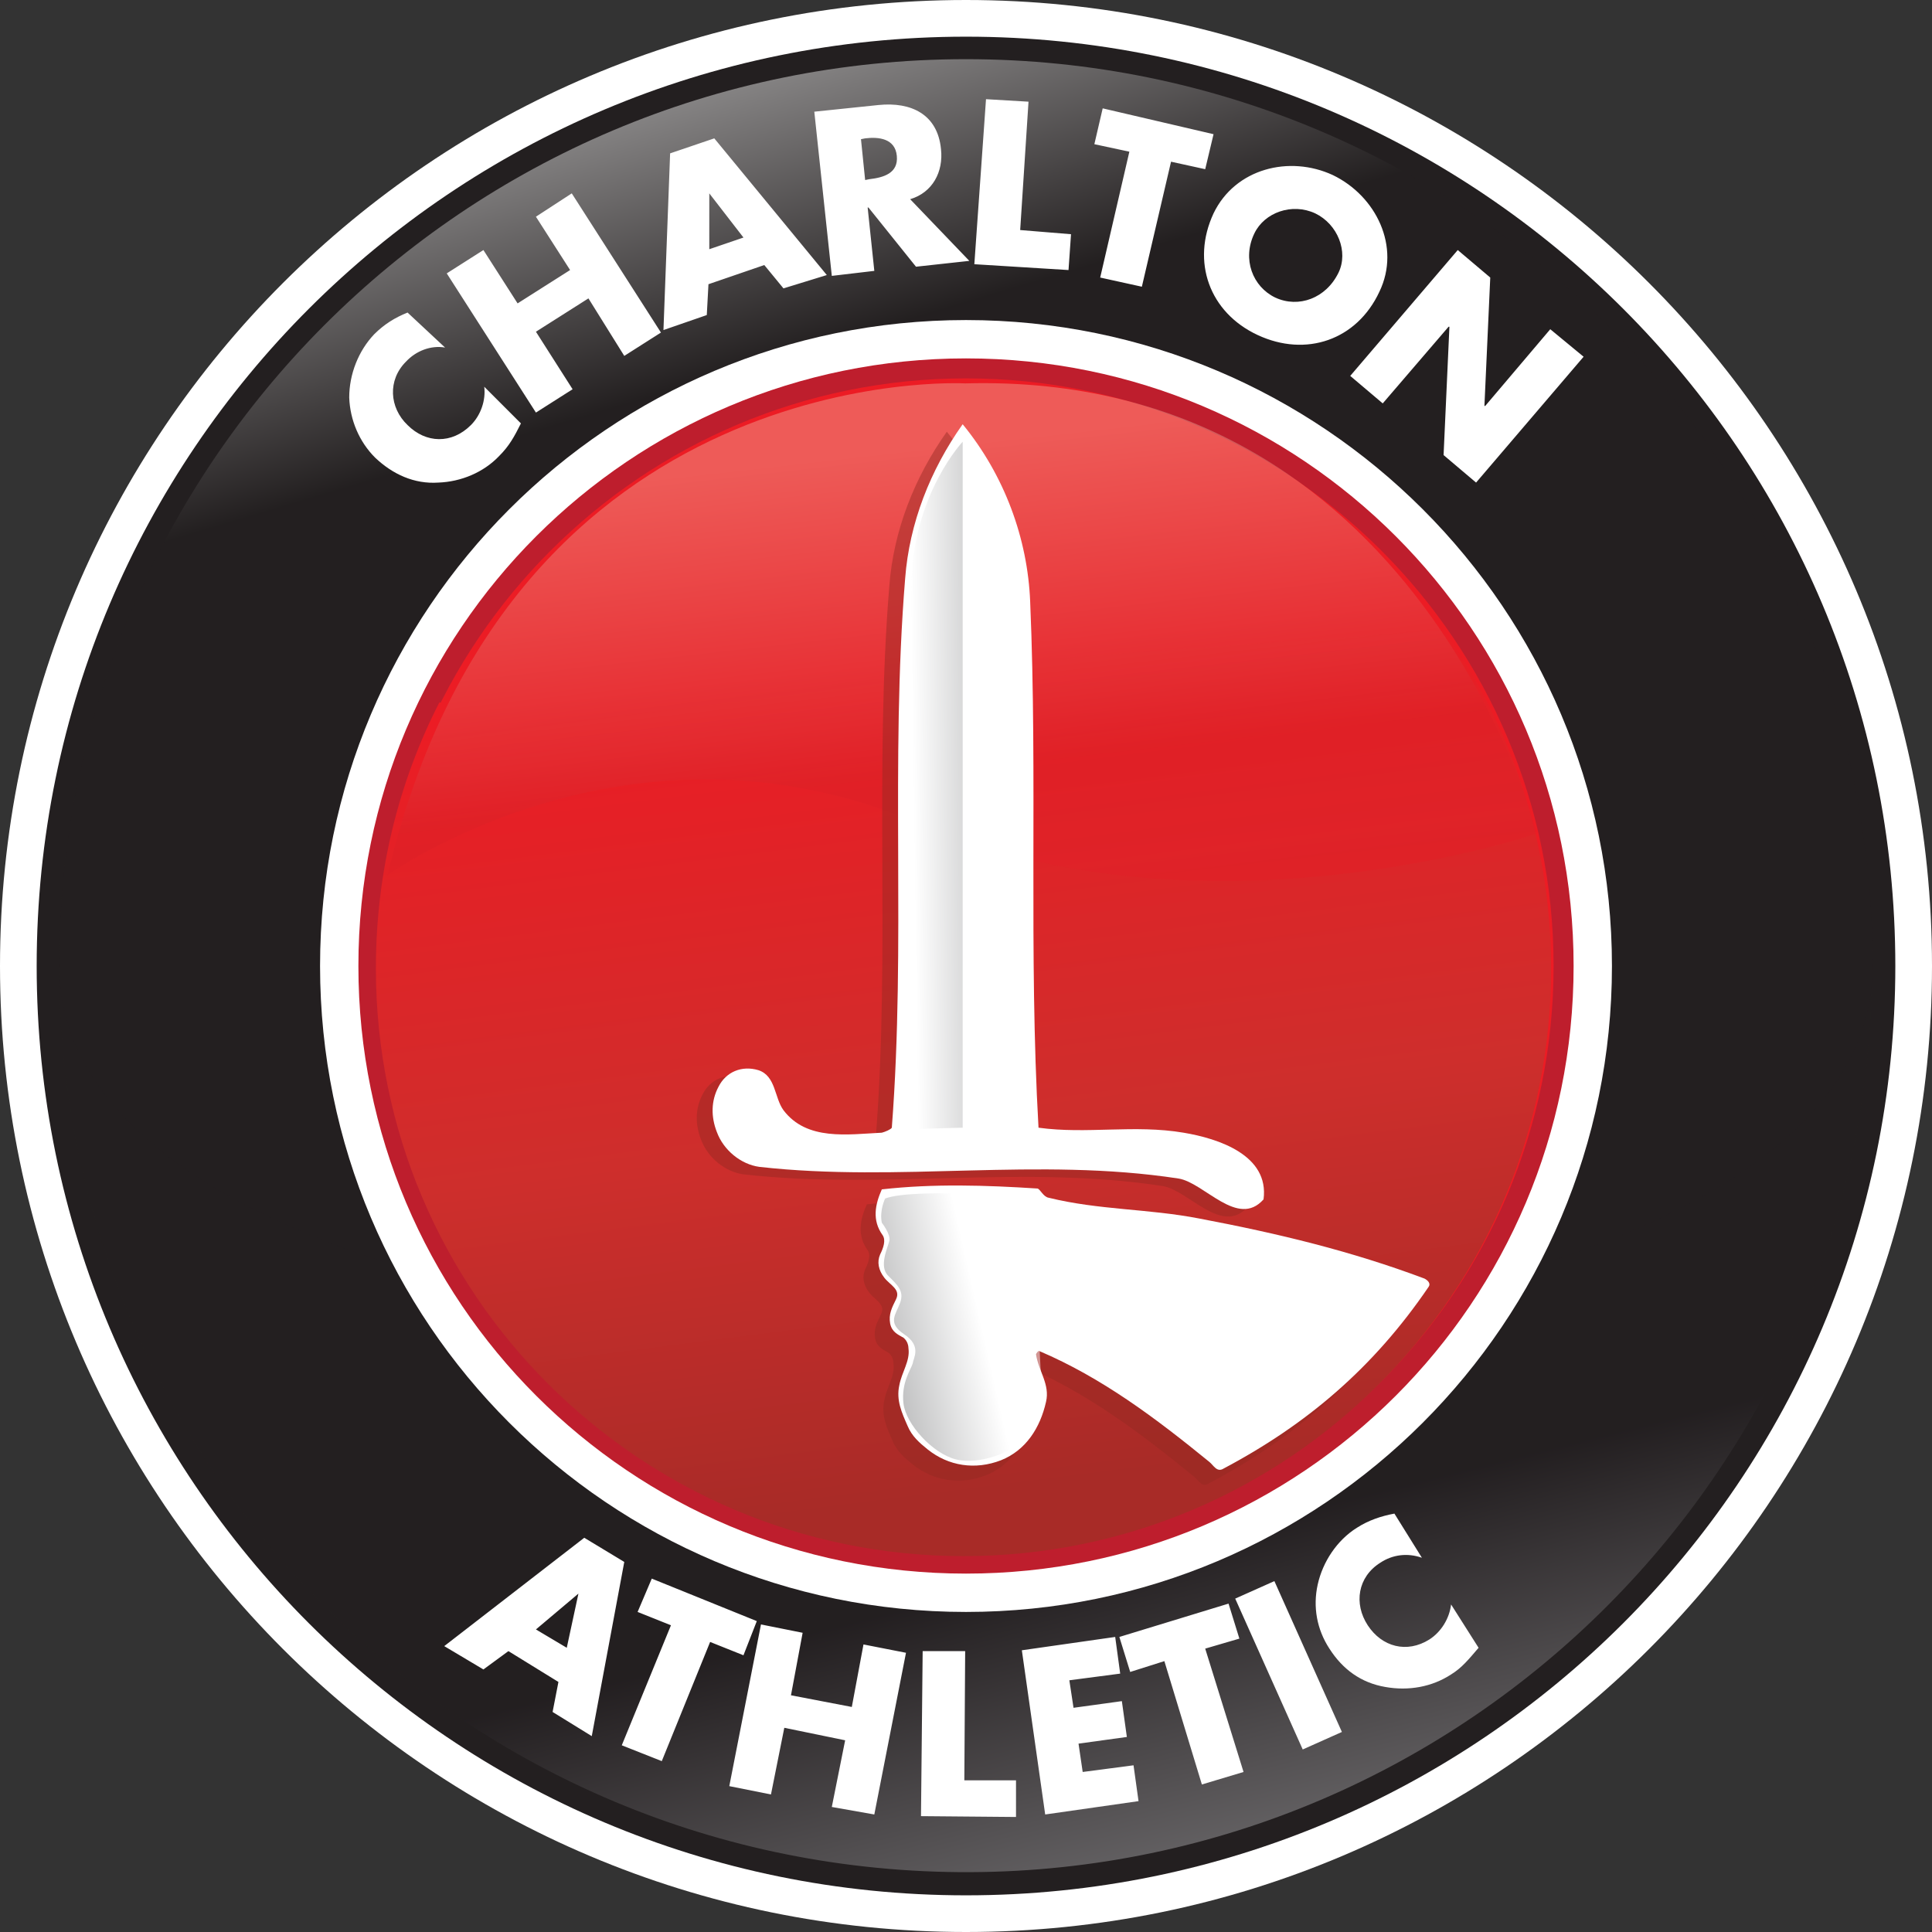 <svg version="1.1" id="Layer_1" xmlns="http://www.w3.org/2000/svg" x="0" y="0" viewBox="0 0 231.8 231.8" style="enable-background:new 0 0 231.8 231.8" xml:space="preserve"><rect x="0" y="0" width="231.8" height="231.8" fill="#333333" stroke="none"/><style>.st0{fill:#fff}.st8{opacity:.45;fill:#932923}</style><path class="st0" d="M0 115.9C0 51.9 51.9 0 115.9 0s115.9 51.9 115.9 115.9-51.9 115.9-115.9 115.9S0 179.9 0 115.9z"/><path d="M4.4 115.9C4.4 54.3 54.3 4.4 115.9 4.4s111.5 49.9 111.5 111.5-49.9 111.5-111.5 111.5S4.4 177.5 4.4 115.9z" style="fill:#231f20"/><linearGradient id="SVGID_1_" gradientUnits="userSpaceOnUse" x1="693.927" y1="339.79" x2="763.214" y2="571.357" gradientTransform="scale(-1) rotate(2.648 12868.48 -18153.127)"><stop offset=".005" style="stop-color:#cecfd1"/><stop offset=".237" style="stop-color:#231f20"/></linearGradient><path d="M224.5 120.9c-2.8 60-53.7 106.4-113.7 103.6-60-2.8-106.4-53.7-103.6-113.7C10 50.9 60.9 4.5 120.9 7.3c60 2.7 106.4 53.6 103.6 113.6z" style="opacity:.57;fill:url(#SVGID_1_)"/><linearGradient id="SVGID_2_" gradientUnits="userSpaceOnUse" x1="81.789" y1="-4.345" x2="133.645" y2="168.962"><stop offset="0" style="stop-color:#fff"/><stop offset=".269" style="stop-color:#231f20"/></linearGradient><path d="M7.1 115.9C7.1 55.8 55.8 7.1 115.9 7.1c60.1 0 108.8 48.7 108.8 108.8 0 60.1-217.6 60.1-217.6 0z" style="opacity:.66;fill:url(#SVGID_2_)"/><path class="st0" d="M38.4 115.9c0-42.8 34.7-77.5 77.5-77.5s77.5 34.7 77.5 77.5-34.7 77.5-77.5 77.5-77.5-34.7-77.5-77.5z"/><path d="M43 115.9C43 75.6 75.6 43 115.9 43c40.3 0 72.9 32.6 72.9 72.9 0 40.3-32.6 72.9-72.9 72.9-40.3 0-72.9-32.6-72.9-72.9z" style="fill:#be1e2d"/><path d="M45.4 115.9c0-38.9 31.6-70.5 70.5-70.5s70.5 31.6 70.5 70.5-31.6 70.5-70.5 70.5-70.5-31.6-70.5-70.5z" style="fill:#ec1c24"/><linearGradient id="SVGID_3_" gradientUnits="userSpaceOnUse" x1="110.951" y1="79.775" x2="123.501" y2="178.247"><stop offset="0" style="stop-color:#ec1c24"/><stop offset=".554" style="stop-color:#ce2e2c"/><stop offset="1" style="stop-color:#a82b27"/></linearGradient><path d="M173.2 75.6c8.1 11.5 12.9 25.5 12.9 40.6 0 38.9-31.5 70.5-70.5 70.5-38.9 0-70.5-31.6-70.5-70.5 0-11.5 2.7-22.3 7.6-31.9" style="fill:url(#SVGID_3_)"/><linearGradient id="SVGID_4_" gradientUnits="userSpaceOnUse" x1="109.913" y1="53.532" x2="117.522" y2="120.498"><stop offset="0" style="stop-color:#f1b8a4"/><stop offset=".575" style="stop-color:#da2128"/><stop offset=".989" style="stop-color:#ec1c24"/></linearGradient><path d="M46.5 105s29.1-21 63.7-6.2 74.2 1.2 74.2 1.2-14-55.5-68.6-54c.1 0-54.7-3.1-69.3 59z" style="opacity:.41;fill:url(#SVGID_4_)"/><path class="st8" d="M106.6 162.3c.5.4.6 1 .6 1.3.2 1.5-.8 2.8-1.1 4.4-.4 1.8.3 3.3 1 4.9.5 1.2 1.4 2 2.4 2.8 2.5 2 5.7 2.5 8.8 1.3 3-1.2 4.7-3.9 5.4-7 .5-2.1-.9-3.7-1.2-5.7 0-.1.3-.5.4-.4 7.5 3.2 13.9 8 20.4 13.3.5.4.9 1.3 1.7.8 10-5.3 18-12.1 24.6-21.8.3-.4-.1-.8-.5-1-8.8-3.3-17.5-5.4-27-7.2-6.2-1.2-12-1-18.1-2.5-.6-.1-1-1-1.3-1.1-6.2-.4-12.5-.6-18.7.1-.8 1.8-1.2 3.7.1 5.5.4.6.1 1.5-.3 2.3-.4.9-.2 1.9.5 2.8.7.9 2 1.4 1.4 2.6-.5 1-.9 1.8-.7 2.9.2 1 .9 1.3 1.6 1.7z"/><path class="st0" d="M108.4 160.5c.5.4.6 1 .6 1.3.2 1.5-.8 2.8-1.1 4.4-.4 1.8.3 3.3 1 4.9.5 1.2 1.4 2 2.4 2.8 2.5 2 5.7 2.5 8.8 1.3 3-1.2 4.7-3.9 5.4-7 .5-2.1-.9-3.7-1.2-5.7 0-.1.3-.5.4-.4 7.5 3.2 13.9 8 20.4 13.3.5.4.9 1.3 1.7.8 10-5.3 18-12.1 24.6-21.8.3-.4-.1-.8-.5-1-8.8-3.3-17.5-5.4-27-7.2-6.2-1.2-12-1-18.1-2.5-.6-.1-1-1-1.3-1.1-6.2-.4-12.5-.6-18.7.1-.8 1.8-1.2 3.7.1 5.5.4.6.1 1.5-.3 2.3-.4.9-.2 1.9.5 2.8.7.9 2 1.4 1.4 2.6-.5 1-.9 1.8-.7 2.9.2 1 .9 1.3 1.6 1.7z"/><path class="st8" d="M103.9 136.8c-4.1.2-9 1-11.8-2.7-1.1-1.5-.9-4.1-3-4.8-2-.6-3.9.2-4.8 2-.9 1.7-.9 3.6-.2 5.4.8 2.2 2.9 3.9 5.1 4.2 16.9 1.9 33.3-1.2 50.3 1.4 3.1.5 7.1 6 10.2 2.5.7-5.3-5.4-7.3-9.6-8-5.9-1-11.6.2-17.4-.6-1.2-21-.1-42-1-63.1-.3-7.6-3.1-15.2-8.1-21.3-3.9 5.5-6.4 11.9-6.9 18.5-1.8 22 .1 43.8-1.6 65.9 0 .2-.7.5-1.2.6z"/><path class="st0" d="M105.8 135.9c-4.1.2-9 1-11.8-2.7-1.1-1.5-.9-4.1-3-4.8-2-.6-3.9.2-4.8 2-.9 1.7-.9 3.6-.2 5.4.8 2.2 2.9 3.9 5.1 4.2 16.9 1.9 33.3-1.2 50.3 1.4 3.1.5 7.1 6 10.2 2.5.7-5.3-5.4-7.3-9.6-8-5.9-1-11.6.2-17.4-.6-1.2-21-.1-42-1-63.1-.3-7.6-3.1-15.2-8.1-21.3-3.9 5.5-6.4 11.9-6.9 18.5-1.8 22 .1 43.8-1.6 65.9-.1.2-.8.5-1.2.6z"/><linearGradient id="SVGID_5_" gradientUnits="userSpaceOnUse" x1="117.948" y1="158.121" x2="104.159" y2="161.255"><stop offset=".032" style="stop-color:#fff"/><stop offset=".989" style="stop-color:#6d6e70"/></linearGradient><path d="M123.8 143.6s-14.2-1.1-17.6.2c0 0-.7 1.4-.4 2.9 0 0 1.1 1.4.9 2.2-.2.8-1.3 3.1-.1 4.2 1.1 1.1 1.9 1.8 1.4 3.2-.5 1.4-1.6 2.4.5 3.8s1.1 2.8 1 3.5c-.2.7-1.4 2.3-1.1 4.8.3 2.5 3.5 6 6.3 6.7 2.8.7 7-.9 8-2.5 1-1.7 2.3-3 2.3-5.4" style="opacity:.5;fill:url(#SVGID_5_)"/><linearGradient id="SVGID_6_" gradientUnits="userSpaceOnUse" x1="109.285" y1="94.259" x2="118.409" y2="94.134"><stop offset=".032" style="stop-color:#fff"/><stop offset=".989" style="stop-color:#6d6e70"/></linearGradient><path d="m107.7 135.5 7.8-.2V53s-5.5 5.8-6.1 15.8" style="opacity:.38;fill:url(#SVGID_6_)"/><path class="st0" d="M53.4 41.7c-1.7-.3-3.5.4-4.7 1.7-2.2 2.2-2 5.5.2 7.6 2.2 2.2 5.3 2.3 7.6 0 1.2-1.2 1.8-3 1.6-4.6l4.4 4.4c-.8 1.6-1.4 2.7-2.6 3.9-1.9 2-4.6 3.1-7.3 3.2-2.9.2-5.5-1-7.6-3-1.9-1.9-3-4.5-3.1-7.2 0-2.8 1.1-5.6 3-7.6 1.2-1.2 2.5-2 4-2.6l4.5 4.2zM68.4 32.4 64.3 26l4.3-2.8 10.7 16.7-4.4 2.8-4.3-6.9-6.3 4 4.4 6.9-4.4 2.8-10.7-16.7L58 30l4.1 6.4 6.3-4zM85 34.1l-.2 3.7-5.2 1.8.8-21.2 5.3-1.8L99.2 33 94 34.6l-2.3-2.8-6.7 2.3zm.1-10.9v6.7l4.1-1.4-4.1-5.3zM116.3 31.3l-6.4.7-5.7-7.1h-.1l.8 7.6-5.1.6-2.1-19.7 7.7-.8c3.9-.4 7.1 1.1 7.5 5.3.3 2.7-1 5.2-3.7 6l7.1 7.4zm-12.5-9.7.5-.1c1.7-.2 3.5-.7 3.3-2.8-.2-2.1-2.2-2.3-3.8-2.1l-.5.1.5 4.9zM122.4 27.6l6.1.5-.3 4.3-11.3-.7 1.4-19.8 5.1.3-1 15.4zM137 34.4l-5-1.1 3.5-15.1-4.2-.9 1-4.3 13.3 3.1-1 4.2-4.1-.9-3.5 15zM165.5 35c-2.7 5.8-8.8 7.9-14.6 5.2-5.8-2.7-8-8.8-5.3-14.6 2.6-5.4 9.1-7 14.3-4.6 5.2 2.5 8.2 8.6 5.6 14zm-15-7c-1.5 3.1-.2 6.4 2.5 7.7 2.8 1.3 6.1.1 7.6-3 1.2-2.5-.1-5.8-2.8-7.1-2.8-1.3-6.1-.1-7.3 2.4zM174.9 30l3.9 3.3-.7 15.4h.1l7.8-9.2 4 3.3-12.9 15.1-3.9-3.3.7-15.4h-.1l-7.9 9.2-3.9-3.3L174.9 30zM61 198.1l-3 2.2-4.7-2.8 16.8-13 4.8 2.9-3.9 20.9-4.7-2.9.7-3.6-6-3.7zm8.4-6.9-5.1 4.3 3.7 2.2 1.4-6.5zM79.4 211.3l-4.8-1.9 5.9-14.4-4-1.6 1.7-4 12.6 5.1-1.6 4.1-4-1.6-5.8 14.3zM102.2 204.8l1.4-7.5 5.1 1-3.8 19.4-5.1-.9 1.6-8-7.3-1.5-1.6 8-5-1 3.8-19.4 5 1-1.4 7.5 7.3 1.4zM115.7 213.6h6.2v4.4l-11.4-.1.2-19.8h5.1l-.1 15.5zM128.3 201.6l.5 3.3 5.8-.8.6 4.3-5.8.8.5 3.4 6.1-.8.6 4.3-11.2 1.6-2.8-19.7 11.2-1.6.6 4.4-6.1.8zM149.2 212.6l-5 1.5-4.5-14.8-4.1 1.3-1.3-4.2 13.1-4 1.3 4.2-4.1 1.2 4.6 14.8zM161 207.8l-4.7 2.1-8.1-18.1 4.7-2.1 8.1 18.1zM170.6 186.9c-1.7-.6-3.5-.4-5 .6-2.7 1.7-3.2 4.9-1.5 7.5 1.7 2.6 4.7 3.4 7.4 1.7 1.4-.9 2.4-2.5 2.6-4.2l3.3 5.2c-1.2 1.4-2 2.4-3.3 3.2-2.3 1.5-5.1 2-7.9 1.5-2.9-.5-5.1-2.1-6.7-4.6-1.5-2.3-2-5-1.4-7.7.6-2.7 2.3-5.3 4.7-6.8 1.4-.9 2.9-1.4 4.5-1.7l3.3 5.3z"/></svg>
